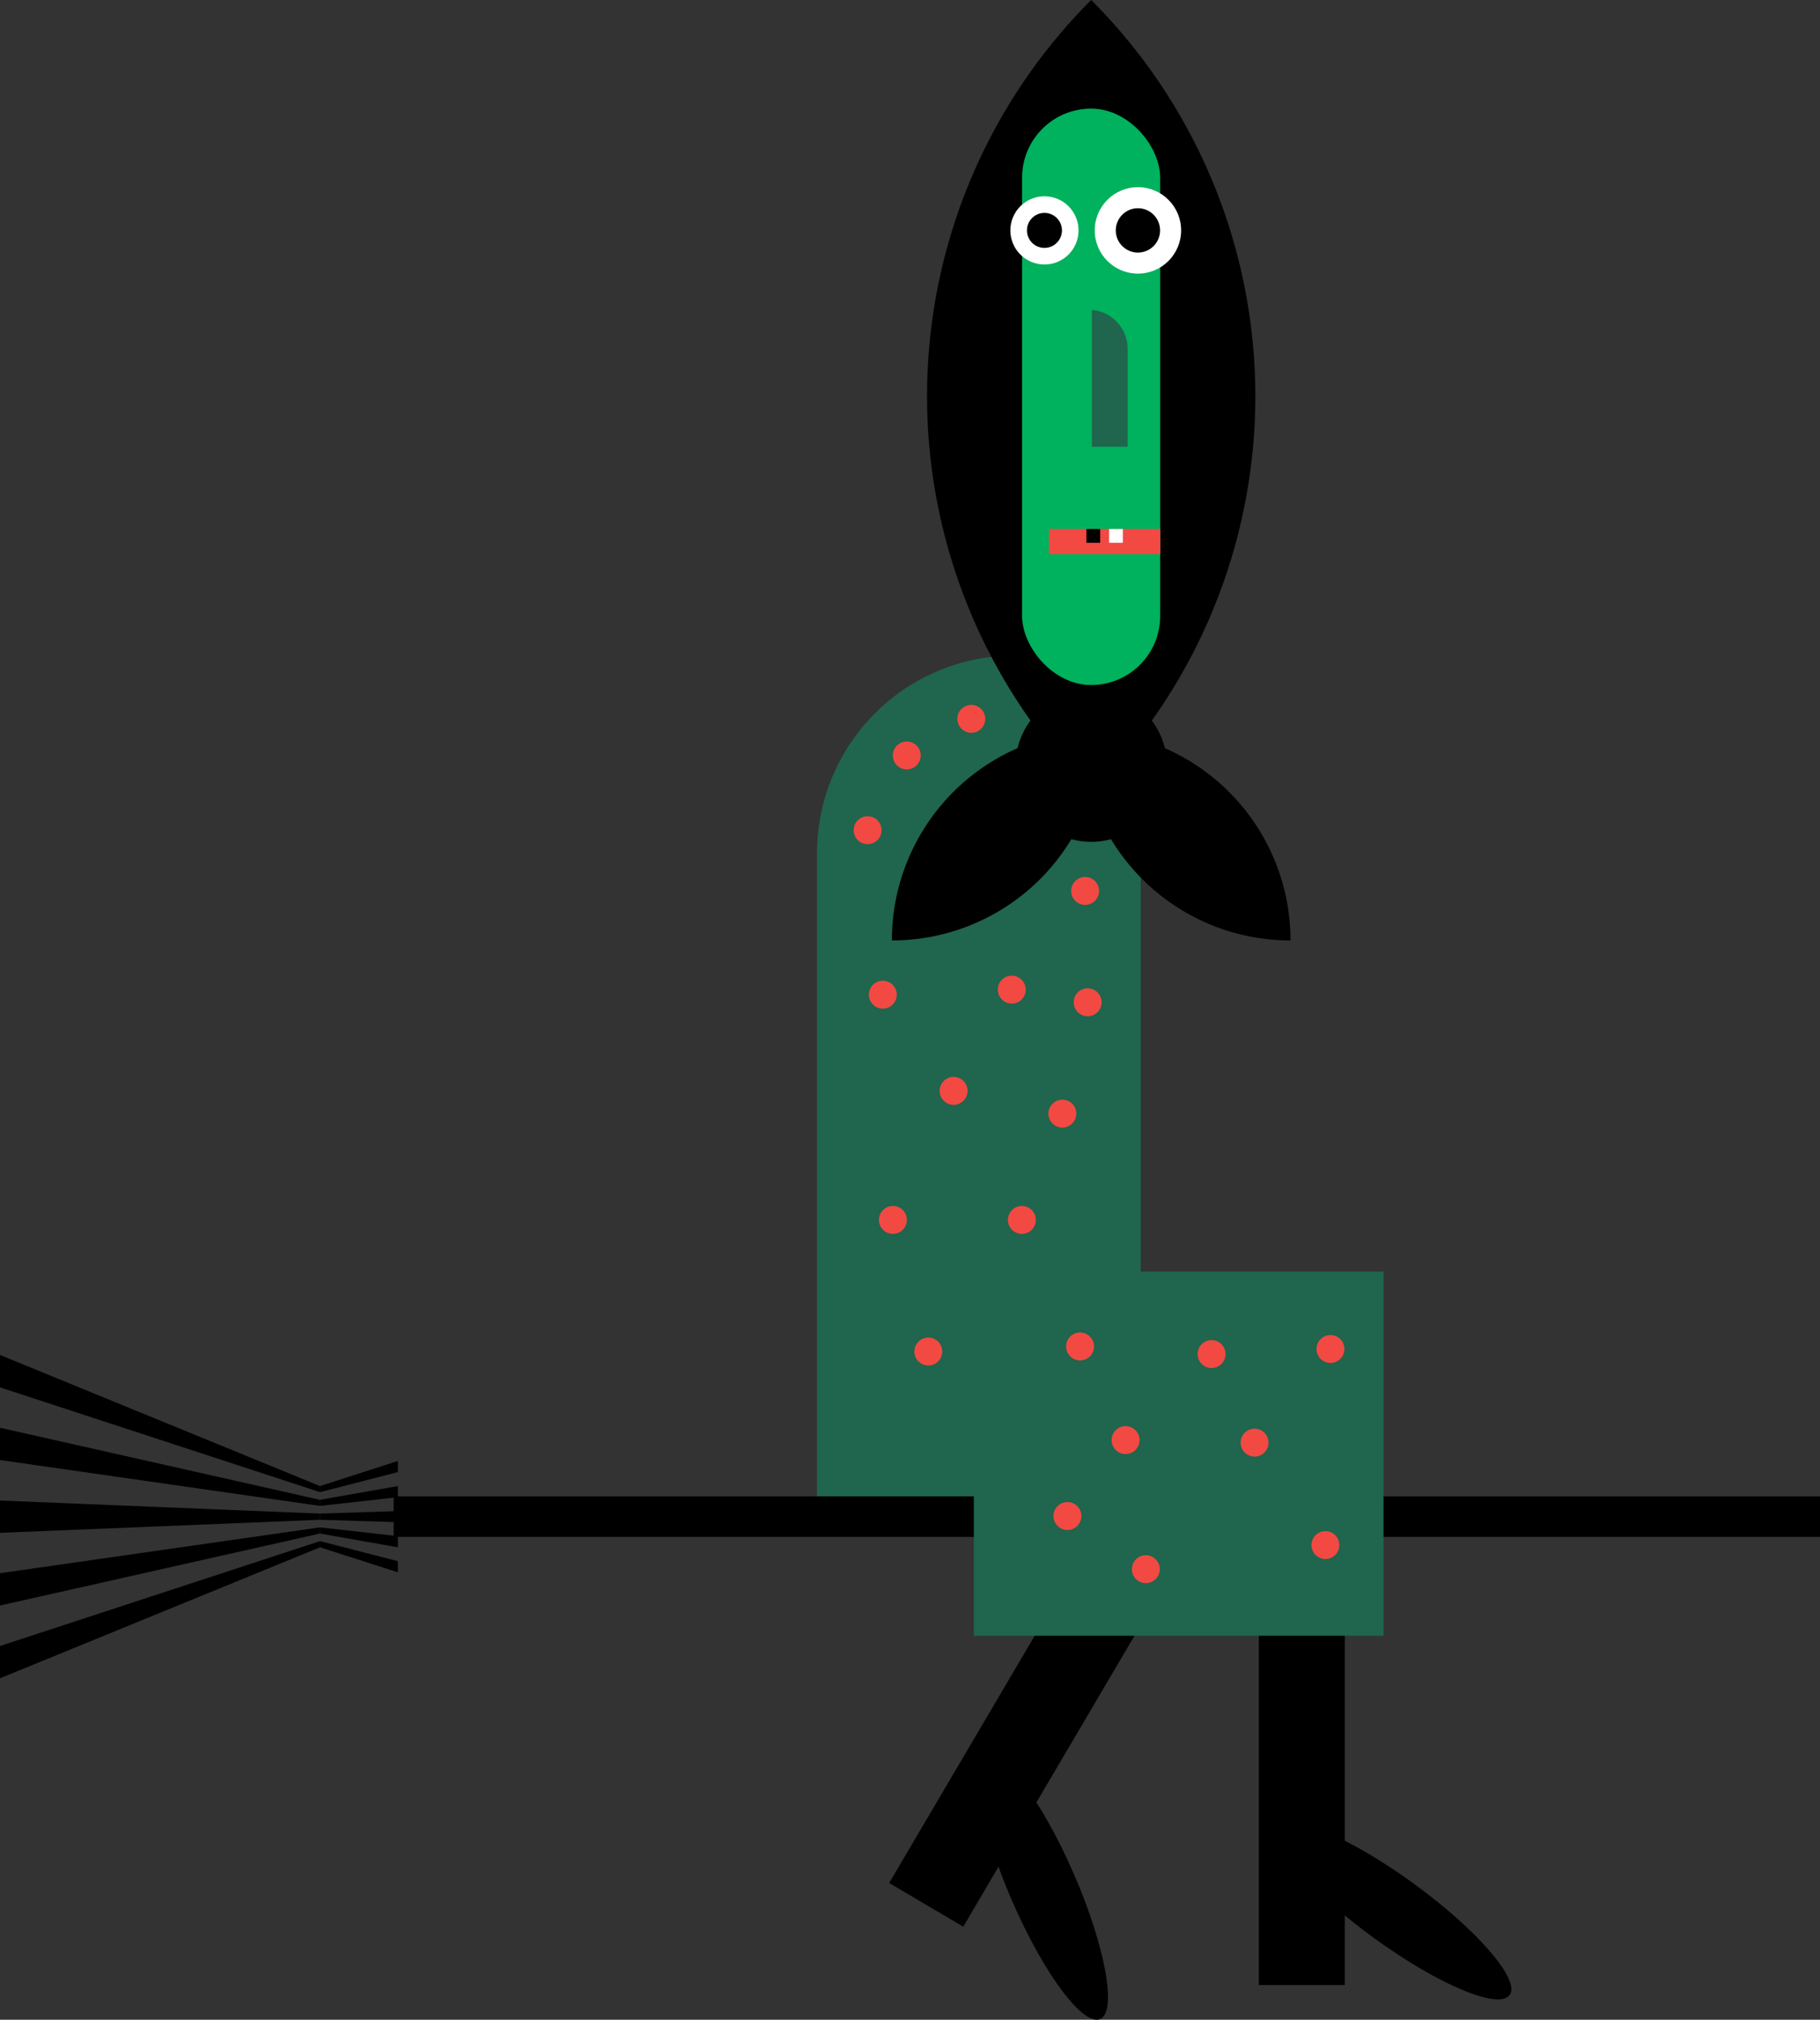 <svg xmlns="http://www.w3.org/2000/svg" viewBox="0 0 179.9 199.52">
  <rect x="0" y="0" width="179.9" height="199.52" fill="#333333" stroke="none"/>
  <defs>
    <style>
      .cls-1 {
        fill: #20654d;
      }
      .cls-3 {
        fill: #00b15d;
      }
      .cls-4 {
        fill: #fff;
      }
      .cls-5 {
        fill: #f24943;
      }
    </style>
  </defs>
  <title>Asset 2</title>
  <g id="Layer_2" data-name="Layer 2">
    <g id="Слой_1" data-name="Слой 1"><path class="cls-1" d="M80.76,148V84.21a19.51,19.51,0,0,1,19.45-19.45h12.55v83Z"/><path class="cls-2" d="M107.86,0a55.31,55.31,0,0,1,0,78.27A55.31,55.31,0,0,1,107.86,0Z"/><path class="cls-2" d="M88.16,92.9a20.7,20.7,0,0,1,20.72-20.72A20.7,20.7,0,0,1,88.16,92.9Z"/><path class="cls-2" d="M106.84,72.18A20.7,20.7,0,0,1,127.56,92.9,20.7,20.7,0,0,1,106.84,72.18Z"/><rect class="cls-3" x="101.04" y="10.72" width="13.65" height="56.94" rx="6.82" ry="6.82" transform="translate(215.72 78.39) rotate(-180)"/><circle class="cls-2" cx="107.86" cy="75.67" r="7.49"/><circle class="cls-4" cx="112.48" cy="22.76" r="4.27"/><circle class="cls-2" cx="112.48" cy="22.76" r="2.19"/><circle class="cls-4" cx="103.24" cy="22.76" r="3.37"/><circle class="cls-2" cx="103.24" cy="22.76" r="1.73"/><path class="cls-1" d="M107.93,30.62a3.85,3.85,0,0,1,3.53,3.82v9.69h-3.53Z"/><rect class="cls-5" x="103.69" y="52.26" width="11" height="2.48" transform="translate(218.38 107) rotate(180)"/><rect class="cls-4" x="109.63" y="52.26" width="1.36" height="1.36" transform="translate(220.62 105.88) rotate(180)"/><rect x="107.38" y="52.26" width="1.36" height="1.36" transform="translate(216.13 105.88) rotate(180)"/><rect class="cls-2" x="107.4" y="79.32" width="4" height="141" transform="translate(259.23 40.42) rotate(90)"/><polygon class="cls-2" points="0 137.05 0 133.85 31.63 146.8 31.63 147.4 0 137.05"/><polygon class="cls-2" points="0 144.23 0 141.04 31.63 148.16 31.63 148.76 0 144.23"/><polygon class="cls-2" points="0 151.42 0 148.23 31.63 149.52 31.63 150.13 0 151.42"/><polygon class="cls-2" points="0 158.6 0 155.41 31.63 150.88 31.63 151.49 0 158.6"/><polygon class="cls-2" points="0 165.79 0 162.6 31.63 152.24 31.63 152.85 0 165.79"/><polygon class="cls-2" points="39.33 145.42 39.33 144.32 31.63 146.8 31.63 147.4 39.33 145.42"/><polygon class="cls-2" points="39.33 147.9 39.33 146.8 31.63 148.16 31.63 148.76 39.33 147.9"/><polygon class="cls-2" points="39.33 150.37 39.33 149.27 31.63 149.52 31.63 150.13 39.33 150.37"/><polygon class="cls-2" points="39.33 152.85 39.33 151.75 31.63 150.88 31.63 151.49 39.33 152.85"/><polygon class="cls-2" points="39.33 155.32 39.33 154.22 31.63 152.24 31.63 152.85 39.33 155.32"/><rect class="cls-2" x="96.18" y="155.59" width="8.5" height="35" transform="translate(101.75 -27.02) rotate(30.5)"/><ellipse class="cls-2" cx="103.09" cy="186.46" rx="3.33" ry="14.17" transform="translate(-65.77 56.54) rotate(-23.49)"/><rect class="cls-2" x="124.43" y="161.09" width="8.5" height="35"/><ellipse class="cls-2" cx="137.76" cy="188.76" rx="3.33" ry="14.17" transform="translate(-95.92 189.21) rotate(-53.99)"/><rect class="cls-1" x="96.26" y="125.61" width="40.5" height="35.98"/><circle class="cls-5" cx="89.63" cy="74.63" r="1.38"/><circle class="cls-5" cx="96.01" cy="71.01" r="1.38"/><circle class="cls-5" cx="85.76" cy="82.01" r="1.38"/><circle class="cls-5" cx="107.26" cy="88.01" r="1.38"/><circle class="cls-5" cx="100.01" cy="97.76" r="1.38"/><circle class="cls-5" cx="107.51" cy="99.01" r="1.38"/><circle class="cls-5" cx="87.26" cy="98.26" r="1.38"/><circle class="cls-5" cx="94.26" cy="107.76" r="1.38"/><circle class="cls-5" cx="105.01" cy="110.01" r="1.38"/><circle class="cls-5" cx="88.26" cy="120.51" r="1.38"/><circle class="cls-5" cx="101.01" cy="120.51" r="1.38"/><circle class="cls-5" cx="91.76" cy="133.51" r="1.38"/><circle class="cls-5" cx="106.76" cy="133.01" r="1.38"/><circle class="cls-5" cx="111.26" cy="142.26" r="1.38"/><circle class="cls-5" cx="105.51" cy="149.76" r="1.38"/><circle class="cls-5" cx="113.26" cy="155.01" r="1.38"/><circle class="cls-5" cx="124.01" cy="142.51" r="1.38"/><circle class="cls-5" cx="119.76" cy="133.76" r="1.38"/><circle class="cls-5" cx="131.51" cy="133.26" r="1.38"/><circle class="cls-5" cx="131.01" cy="152.63" r="1.38"/></g>
  </g>
</svg>
